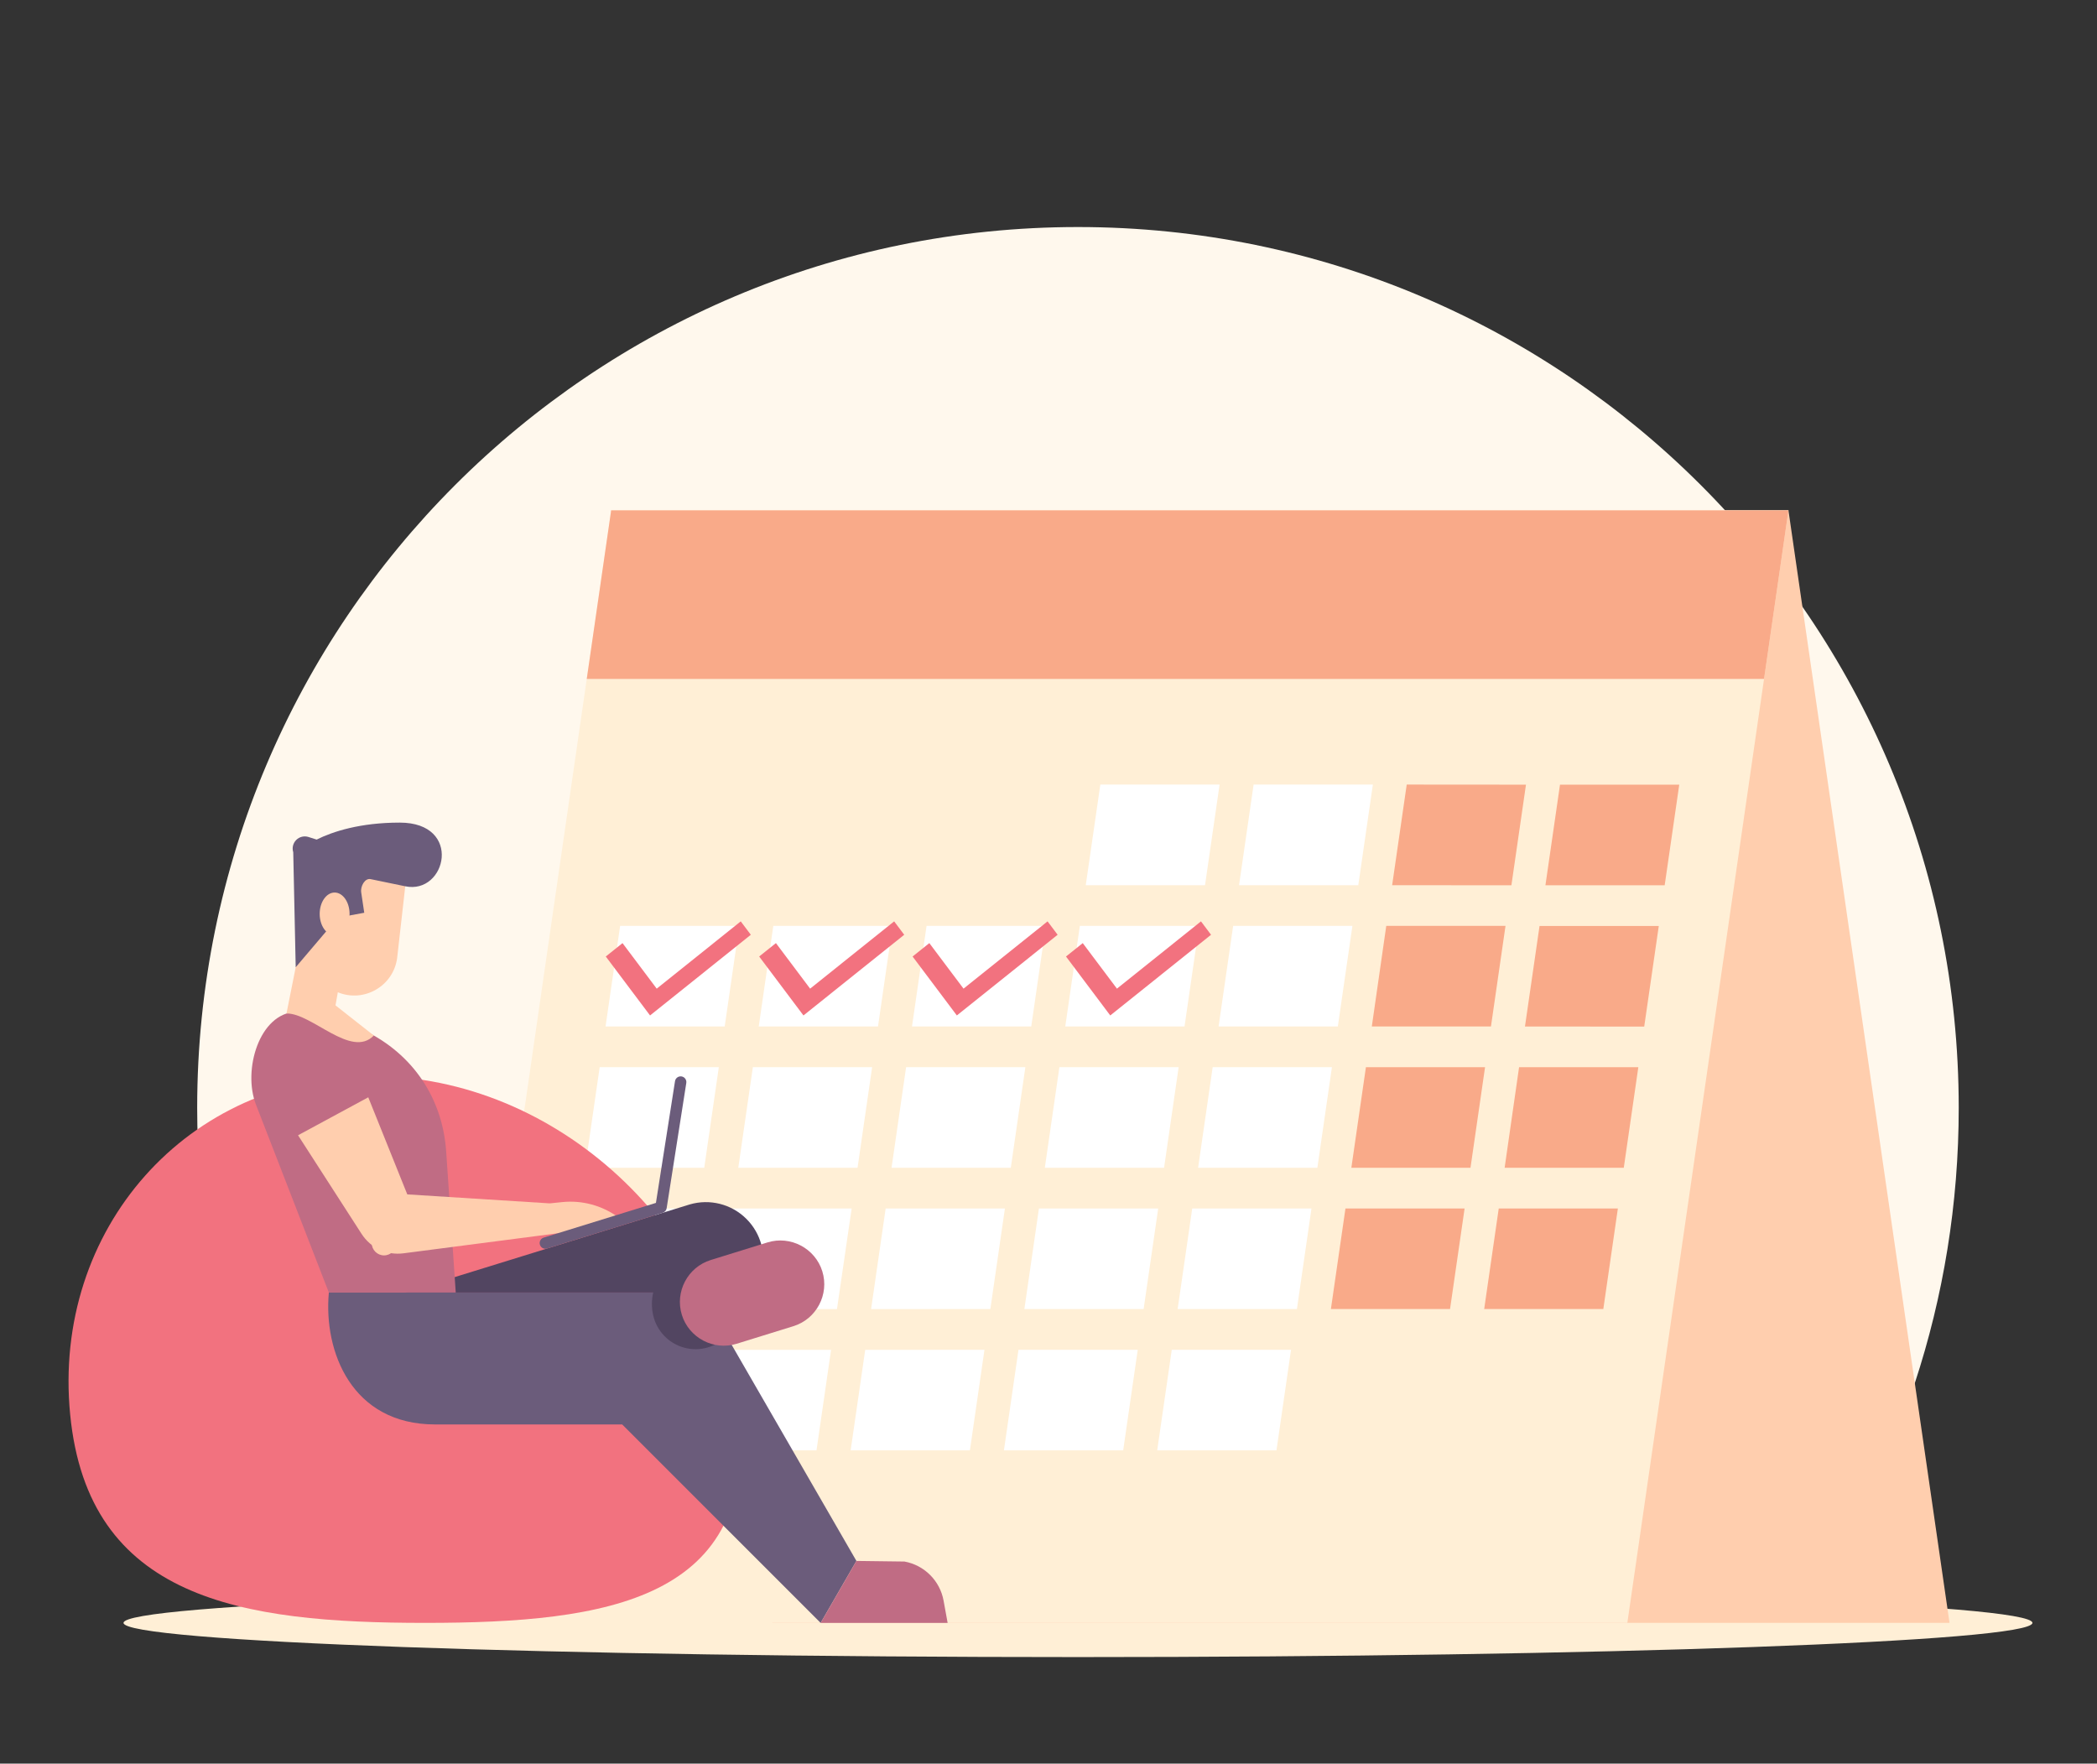 <?xml version="1.0" encoding="UTF-8"?>
<svg width="666.67" height="560.67" version="1.1" viewBox="0 0 666.67 560.67" xml:space="preserve" xmlns="http://www.w3.org/2000/svg" xmlns:cc="http://creativecommons.org/ns#" xmlns:dc="http://purl.org/dc/elements/1.1/" xmlns:rdf="http://www.w3.org/1999/02/22-rdf-syntax-ns#"><rect x="0" y="0" width="666.67" height="560.67" fill="#333333" stroke="none"/><defs><clipPath id="a"><path d="m0 500h500v-500h-500z"/></clipPath></defs><g transform="matrix(1.333 0 0 -1.333 0 666.67)"><g clip-path="url(#a)"><g fill="#f2727f"><path d="m161.11 11.726c0 0.545-0.078 1.017-0.24 1.403-0.157 0.392-0.378 0.693-0.662 0.906-0.283 0.207-0.595 0.314-0.939 0.314-0.545 0-1.006-0.231-1.381-0.676-0.375-0.451-0.563-1.11-0.563-1.983 0-0.823 0.188-1.462 0.557-1.914 0.375-0.458 0.838-0.688 1.387-0.688 0.328 0 0.634 0.1 0.916 0.302 0.276 0.199 0.502 0.497 0.671 0.891 0.171 0.403 0.254 0.881 0.254 1.445m-3.877 3.008v-0.249c0.371 0.477 0.756 0.833 1.157 1.054 0.402 0.226 0.859 0.34 1.367 0.34 0.607 0 1.168-0.165 1.681-0.493 0.51-0.328 0.915-0.805 1.213-1.438 0.297-0.632 0.444-1.376 0.444-2.238 0-0.634-0.083-1.225-0.255-1.749-0.171-0.533-0.407-0.982-0.706-1.342-0.3-0.36-0.656-0.64-1.062-0.831-0.41-0.197-0.85-0.293-1.315-0.293-0.569 0-1.043 0.118-1.427 0.356-0.388 0.236-0.751 0.582-1.097 1.042v-3.098c0-0.909-0.317-1.361-0.95-1.361-0.372 0-0.62 0.115-0.737 0.348-0.122 0.236-0.182 0.577-0.182 1.026v8.913c0 0.392 0.079 0.687 0.245 0.881 0.167 0.192 0.391 0.292 0.674 0.292 0.28 0 0.509-0.1 0.685-0.301s0.265-0.488 0.265-0.859"/><path d="m169.82 8.663v0.261c-0.238-0.312-0.486-0.572-0.748-0.783-0.261-0.216-0.546-0.372-0.853-0.474-0.313-0.103-0.664-0.155-1.061-0.155-0.475 0-0.904 0.104-1.285 0.308-0.38 0.207-0.674 0.493-0.879 0.855-0.25 0.439-0.37 1.07-0.37 1.888v4.093c0 0.41 0.089 0.722 0.268 0.925 0.179 0.204 0.415 0.307 0.708 0.307 0.301 0 0.541-0.103 0.726-0.312 0.184-0.207 0.274-0.515 0.274-0.92v-3.307c0-0.476 0.039-0.878 0.114-1.202 0.081-0.326 0.219-0.581 0.422-0.767 0.196-0.182 0.469-0.274 0.812-0.274 0.337 0 0.65 0.105 0.943 0.311 0.296 0.204 0.512 0.474 0.646 0.807 0.111 0.293 0.166 0.932 0.166 1.921v2.511c0 0.405 0.092 0.713 0.277 0.92 0.182 0.209 0.418 0.312 0.715 0.312 0.295 0 0.531-0.103 0.71-0.307 0.177-0.203 0.265-0.515 0.265-0.925v-5.981c0-0.393-0.082-0.689-0.254-0.883-0.17-0.199-0.391-0.295-0.662-0.295-0.27 0-0.492 0.105-0.67 0.304-0.176 0.207-0.264 0.49-0.264 0.862"/><path d="m175.56 11.644c0-0.822 0.179-1.451 0.538-1.893 0.361-0.439 0.834-0.663 1.42-0.663 0.498 0 0.923 0.227 1.286 0.678 0.362 0.452 0.542 1.094 0.542 1.938 0 0.55-0.076 1.017-0.226 1.408-0.151 0.396-0.365 0.7-0.638 0.912-0.279 0.214-0.596 0.325-0.964 0.325-0.381 0-0.711-0.111-1.008-0.325-0.297-0.212-0.527-0.524-0.698-0.931-0.169-0.403-0.252-0.884-0.252-1.449m-0.093 6.137v-3.156c0.367 0.407 0.749 0.713 1.134 0.932 0.387 0.214 0.868 0.322 1.436 0.322 0.658 0 1.233-0.165 1.729-0.487 0.494-0.331 0.88-0.799 1.152-1.416 0.275-0.618 0.41-1.35 0.41-2.197 0-0.627-0.075-1.199-0.226-1.724-0.153-0.52-0.372-0.97-0.663-1.358-0.293-0.381-0.644-0.674-1.055-0.89-0.415-0.205-0.87-0.312-1.367-0.312-0.302 0-0.591 0.039-0.861 0.113-0.267 0.077-0.498 0.175-0.681 0.302-0.192 0.117-0.352 0.249-0.486 0.377-0.132 0.133-0.305 0.328-0.522 0.59v-0.202c0-0.39-0.092-0.683-0.271-0.883-0.177-0.199-0.407-0.297-0.679-0.297-0.283 0-0.504 0.098-0.673 0.297-0.165 0.204-0.248 0.495-0.248 0.883v9.016c0 0.415 0.08 0.733 0.244 0.946 0.161 0.216 0.385 0.322 0.677 0.322 0.302 0 0.538-0.102 0.7-0.308 0.166-0.202 0.25-0.491 0.25-0.87"/><path d="m182.73 8.752v8.952c0 0.415 0.087 0.726 0.261 0.939 0.18 0.21 0.416 0.316 0.716 0.316s0.54-0.103 0.725-0.313c0.18-0.208 0.276-0.525 0.276-0.942v-8.952c0-0.419-0.096-0.734-0.281-0.945-0.185-0.205-0.426-0.312-0.72-0.312-0.29 0-0.522 0.109-0.705 0.325-0.182 0.218-0.272 0.527-0.272 0.932"/><path d="m188.73 14.715v-5.963c0-0.416-0.097-0.729-0.281-0.94-0.19-0.208-0.43-0.317-0.717-0.317-0.291 0-0.528 0.109-0.707 0.324-0.18 0.219-0.274 0.528-0.274 0.933v5.904c0 0.405 0.094 0.713 0.274 0.92 0.179 0.209 0.416 0.312 0.707 0.312 0.287 0 0.527-0.103 0.717-0.312 0.184-0.207 0.281-0.493 0.281-0.861m-0.979 2.135c-0.275 0-0.509 0.088-0.709 0.268-0.19 0.176-0.291 0.428-0.291 0.751 0 0.291 0.101 0.529 0.302 0.722 0.2 0.189 0.432 0.278 0.698 0.278 0.256 0 0.484-0.083 0.682-0.253 0.197-0.172 0.297-0.424 0.297-0.747 0-0.32-0.098-0.568-0.291-0.745-0.194-0.179-0.42-0.274-0.688-0.274"/><path d="m197.85 10.052c0-0.256-0.072-0.532-0.218-0.824-0.15-0.292-0.374-0.57-0.677-0.835-0.3-0.264-0.681-0.477-1.14-0.637-0.459-0.165-0.976-0.244-1.549-0.244-1.224 0-2.177 0.373-2.864 1.115-0.684 0.744-1.028 1.738-1.028 2.989 0 0.847 0.156 1.598 0.469 2.246 0.313 0.647 0.771 1.154 1.363 1.507 0.593 0.358 1.306 0.535 2.129 0.535 0.514 0 0.984-0.08 1.412-0.234 0.427-0.157 0.789-0.36 1.086-0.605 0.297-0.248 0.523-0.511 0.682-0.79 0.158-0.279 0.234-0.541 0.234-0.783 0-0.244-0.09-0.453-0.264-0.626-0.177-0.173-0.388-0.258-0.64-0.258-0.166 0-0.301 0.048-0.412 0.136-0.106 0.085-0.229 0.224-0.366 0.425-0.24 0.382-0.494 0.671-0.757 0.866-0.263 0.19-0.598 0.288-1.001 0.288-0.587 0-1.058-0.242-1.415-0.718-0.358-0.479-0.535-1.129-0.535-1.957 0-0.385 0.046-0.747 0.139-1.07 0.091-0.326 0.224-0.602 0.396-0.833 0.175-0.229 0.383-0.402 0.63-0.52 0.246-0.121 0.518-0.179 0.811-0.179 0.398 0 0.736 0.094 1.019 0.286 0.284 0.193 0.534 0.486 0.75 0.875 0.121 0.237 0.251 0.417 0.392 0.55 0.142 0.132 0.313 0.194 0.516 0.194 0.241 0 0.441-0.094 0.602-0.285 0.156-0.195 0.236-0.397 0.236-0.614"/><path d="m201.11 11.704c0-0.559 0.083-1.033 0.249-1.429 0.168-0.394 0.393-0.686 0.683-0.885 0.292-0.202 0.608-0.302 0.948-0.302 0.349 0 0.666 0.097 0.953 0.283 0.289 0.191 0.516 0.482 0.69 0.872 0.172 0.389 0.257 0.878 0.257 1.461 0 0.553-0.085 1.023-0.257 1.42-0.174 0.397-0.405 0.698-0.696 0.911-0.293 0.207-0.611 0.314-0.959 0.314-0.361 0-0.684-0.111-0.97-0.325-0.283-0.212-0.507-0.523-0.663-0.923-0.156-0.403-0.235-0.864-0.235-1.397m3.888-3.029v0.202c-0.266-0.317-0.527-0.575-0.789-0.772-0.254-0.201-0.536-0.352-0.838-0.456-0.301-0.1-0.631-0.154-0.987-0.154-0.473 0-0.914 0.107-1.316 0.312-0.402 0.216-0.751 0.511-1.046 0.899-0.294 0.388-0.517 0.844-0.671 1.37-0.154 0.523-0.228 1.09-0.228 1.703 0 1.287 0.303 2.298 0.906 3.019 0.606 0.721 1.399 1.081 2.383 1.081 0.569 0 1.051-0.105 1.441-0.313 0.391-0.2 0.774-0.514 1.145-0.941v3.049c0 0.424 0.08 0.744 0.243 0.96 0.161 0.218 0.39 0.325 0.691 0.325 0.298 0 0.529-0.1 0.693-0.297 0.16-0.198 0.244-0.493 0.244-0.881v-9.106c0-0.393-0.088-0.689-0.263-0.883-0.174-0.199-0.397-0.297-0.674-0.297-0.268 0-0.495 0.102-0.671 0.306-0.175 0.203-0.263 0.492-0.263 0.874"/><path d="m214.28 11.688c0 0.838-0.18 1.496-0.533 1.964-0.355 0.466-0.834 0.703-1.431 0.703-0.389 0-0.728-0.105-1.023-0.314-0.294-0.212-0.52-0.52-0.681-0.929-0.158-0.404-0.239-0.878-0.239-1.424 0-0.541 0.081-1.01 0.235-1.413 0.157-0.403 0.382-0.712 0.676-0.926 0.291-0.214 0.638-0.32 1.032-0.32 0.597 0 1.076 0.235 1.431 0.705 0.353 0.47 0.533 1.123 0.533 1.954m1.985 0c0-0.612-0.093-1.18-0.276-1.703-0.183-0.514-0.449-0.962-0.795-1.336-0.35-0.374-0.765-0.653-1.248-0.857-0.482-0.199-1.03-0.297-1.63-0.297-0.598 0-1.138 0.098-1.615 0.303-0.478 0.2-0.894 0.489-1.245 0.865-0.348 0.377-0.613 0.816-0.797 1.328-0.18 0.516-0.27 1.077-0.27 1.7 0 0.625 0.093 1.197 0.274 1.713 0.184 0.523 0.445 0.963 0.789 1.334 0.344 0.367 0.758 0.651 1.249 0.849 0.49 0.2 1.025 0.301 1.615 0.301 0.599 0 1.143-0.101 1.63-0.304 0.487-0.2 0.905-0.49 1.252-0.863 0.35-0.372 0.614-0.819 0.791-1.333 0.186-0.513 0.276-1.08 0.276-1.7"/><path d="m224.61 13.393c-0.148-0.349-0.218-0.965-0.218-1.852v-2.743c0-0.432-0.093-0.76-0.284-0.978-0.187-0.216-0.439-0.325-0.748-0.325-0.297 0-0.539 0.109-0.723 0.325-0.187 0.218-0.278 0.546-0.278 0.978v3.293c0 0.517-0.019 0.92-0.053 1.211-0.035 0.284-0.125 0.521-0.276 0.706-0.146 0.185-0.385 0.277-0.707 0.277-0.646 0-1.072-0.232-1.279-0.699-0.207-0.462-0.305-1.128-0.305-1.997v-2.791c0-0.431-0.096-0.755-0.279-0.97-0.188-0.224-0.433-0.333-0.734-0.333s-0.549 0.109-0.739 0.333c-0.192 0.215-0.283 0.539-0.283 0.969v5.907c0 0.39 0.082 0.685 0.252 0.886 0.174 0.2 0.399 0.304 0.682 0.304 0.269 0 0.496-0.094 0.675-0.284 0.181-0.188 0.272-0.448 0.272-0.782v-0.196c0.342 0.429 0.71 0.745 1.099 0.944 0.391 0.201 0.831 0.303 1.305 0.303 0.496 0 0.922-0.105 1.279-0.313 0.36-0.204 0.653-0.517 0.883-0.934 0.334 0.42 0.692 0.737 1.074 0.94 0.382 0.205 0.804 0.307 1.266 0.307 0.545 0 1.01-0.108 1.399-0.334 0.392-0.222 0.683-0.538 0.877-0.952 0.17-0.373 0.253-0.96 0.253-1.764v-4.031c0-0.432-0.093-0.76-0.279-0.978-0.192-0.216-0.438-0.325-0.748-0.325-0.301 0-0.545 0.109-0.734 0.333-0.194 0.215-0.289 0.539-0.289 0.97v3.473c0 0.445-0.018 0.799-0.053 1.067-0.037 0.27-0.135 0.491-0.296 0.674-0.158 0.181-0.401 0.273-0.722 0.273-0.26 0-0.509-0.082-0.74-0.239-0.238-0.164-0.416-0.381-0.549-0.653"/><path d="m235.82 11.648c-0.291-0.113-0.712-0.227-1.265-0.353-0.554-0.123-0.937-0.213-1.15-0.273-0.212-0.059-0.416-0.171-0.606-0.338-0.195-0.174-0.293-0.409-0.293-0.711 0-0.316 0.115-0.579 0.34-0.799 0.228-0.222 0.526-0.329 0.893-0.329 0.391 0 0.754 0.091 1.083 0.269 0.331 0.178 0.577 0.411 0.728 0.692 0.18 0.313 0.27 0.826 0.27 1.548zm0.129-2.99c-0.479-0.388-0.941-0.679-1.387-0.87-0.446-0.197-0.95-0.293-1.502-0.293-0.511 0-0.952 0.107-1.339 0.312-0.387 0.211-0.68 0.495-0.889 0.856-0.205 0.358-0.311 0.742-0.311 1.162 0 0.566 0.175 1.045 0.517 1.445 0.34 0.395 0.811 0.664 1.409 0.8 0.126 0.031 0.44 0.096 0.934 0.201 0.503 0.11 0.925 0.205 1.285 0.292 0.352 0.087 0.739 0.195 1.154 0.32-0.025 0.547-0.129 0.946-0.314 1.206-0.188 0.252-0.576 0.377-1.157 0.377-0.505 0-0.881-0.071-1.138-0.218-0.252-0.144-0.471-0.366-0.649-0.662-0.184-0.29-0.309-0.484-0.384-0.576-0.077-0.096-0.238-0.138-0.481-0.138-0.225 0-0.416 0.073-0.576 0.22-0.164 0.15-0.244 0.338-0.244 0.573 0 0.362 0.123 0.718 0.368 1.056 0.247 0.344 0.632 0.626 1.153 0.851 0.521 0.222 1.172 0.332 1.951 0.332 0.867 0 1.552-0.11 2.052-0.323 0.497-0.212 0.844-0.549 1.051-1.017 0.207-0.46 0.309-1.078 0.309-1.843 0-0.484 0-0.898-3e-3 -1.234-4e-3 -0.34-6e-3 -0.715-0.011-1.128 0-0.386 0.062-0.793 0.186-1.212 0.12-0.42 0.181-0.693 0.181-0.811 0-0.213-0.096-0.406-0.286-0.58-0.186-0.173-0.405-0.261-0.645-0.261-0.206 0-0.403 0.098-0.604 0.297-0.197 0.2-0.407 0.49-0.63 0.866"/><path d="m241.74 14.715v-5.963c0-0.416-0.095-0.729-0.28-0.94-0.189-0.208-0.426-0.317-0.717-0.317-0.289 0-0.527 0.109-0.706 0.324-0.184 0.219-0.274 0.528-0.274 0.933v5.904c0 0.405 0.09 0.713 0.274 0.92 0.179 0.209 0.417 0.312 0.706 0.312 0.291 0 0.528-0.103 0.717-0.312 0.185-0.207 0.28-0.493 0.28-0.861m-0.977 2.135c-0.273 0-0.507 0.088-0.703 0.268-0.196 0.176-0.297 0.428-0.297 0.751 0 0.291 0.102 0.529 0.303 0.722 0.199 0.189 0.434 0.278 0.697 0.278 0.256 0 0.486-0.083 0.684-0.253 0.196-0.172 0.293-0.424 0.293-0.747 0-0.32-0.095-0.568-0.289-0.745-0.193-0.179-0.423-0.274-0.688-0.274"/><path d="m245.59 14.745v-0.246c0.346 0.477 0.726 0.828 1.136 1.052 0.414 0.223 0.888 0.337 1.427 0.337 0.519 0 0.988-0.117 1.401-0.358 0.406-0.235 0.715-0.568 0.916-1 0.132-0.255 0.214-0.529 0.255-0.82 0.036-0.29 0.058-0.663 0.058-1.118v-3.84c0-0.416-0.093-0.729-0.273-0.94-0.182-0.208-0.418-0.317-0.706-0.317-0.294 0-0.534 0.109-0.711 0.325-0.187 0.218-0.28 0.527-0.28 0.932v3.437c0 0.685-0.088 1.204-0.269 1.563-0.185 0.36-0.547 0.543-1.088 0.543-0.351 0-0.673-0.11-0.962-0.331-0.289-0.217-0.502-0.52-0.637-0.903-0.096-0.308-0.147-0.88-0.147-1.727v-2.582c0-0.419-0.091-0.734-0.278-0.945-0.187-0.205-0.427-0.312-0.72-0.312-0.283 0-0.52 0.109-0.702 0.324-0.187 0.219-0.277 0.528-0.277 0.933v5.963c0 0.395 0.082 0.685 0.249 0.881 0.16 0.194 0.39 0.292 0.673 0.292 0.171 0 0.33-0.046 0.468-0.129 0.145-0.084 0.253-0.217 0.338-0.382 0.082-0.176 0.129-0.385 0.129-0.632"/><path d="m253.95 14.604 1.598-4.688 1.724 4.892c0.138 0.393 0.27 0.669 0.402 0.834 0.134 0.163 0.328 0.246 0.593 0.246 0.25 0 0.463-0.088 0.644-0.268 0.173-0.175 0.262-0.376 0.262-0.613 0-0.089-0.018-0.194-0.049-0.312-0.028-0.124-0.065-0.237-0.107-0.345-0.042-0.102-0.085-0.225-0.142-0.36l-1.898-4.915c-0.053-0.139-0.124-0.321-0.206-0.539-0.086-0.215-0.181-0.396-0.283-0.557-0.105-0.151-0.232-0.267-0.383-0.354-0.155-0.086-0.339-0.13-0.557-0.13-0.281 0-0.502 0.067-0.671 0.198-0.167 0.135-0.29 0.28-0.369 0.442-0.078 0.156-0.215 0.471-0.402 0.94l-1.885 4.862c-0.043 0.119-0.09 0.241-0.137 0.362-0.044 0.121-0.079 0.241-0.113 0.37-0.031 0.129-0.048 0.236-0.048 0.323 0 0.145 0.041 0.283 0.125 0.422 0.082 0.14 0.196 0.255 0.34 0.341 0.147 0.087 0.3 0.133 0.472 0.133 0.326 0 0.553-0.098 0.677-0.298 0.124-0.195 0.263-0.525 0.413-0.986"/><path d="m262.04 12.361h3.585c-0.046 0.703-0.227 1.232-0.546 1.58-0.317 0.349-0.734 0.525-1.252 0.525-0.489 0-0.895-0.178-1.21-0.532-0.316-0.354-0.506-0.879-0.577-1.573m3.869-1.174h-3.869c1e-3 -0.471 0.096-0.883 0.269-1.244 0.179-0.354 0.412-0.625 0.705-0.808 0.292-0.183 0.615-0.271 0.968-0.271 0.236 0 0.454 0.029 0.647 0.085 0.195 0.061 0.387 0.151 0.572 0.273 0.181 0.124 0.348 0.253 0.504 0.399 0.152 0.141 0.359 0.329 0.602 0.572 0.102 0.096 0.248 0.138 0.434 0.138 0.206 0 0.368-0.056 0.494-0.175 0.126-0.116 0.186-0.278 0.186-0.489 0-0.188-0.069-0.405-0.21-0.657-0.139-0.246-0.346-0.488-0.634-0.719-0.283-0.228-0.638-0.415-1.065-0.57-0.425-0.151-0.914-0.226-1.475-0.226-1.269 0-2.258 0.381-2.96 1.133-0.704 0.761-1.056 1.783-1.056 3.076 0 0.617 0.09 1.179 0.26 1.699 0.174 0.524 0.426 0.97 0.76 1.342 0.334 0.375 0.742 0.663 1.231 0.859 0.491 0.201 1.029 0.3 1.625 0.3 0.768 0 1.433-0.17 1.986-0.512 0.554-0.34 0.967-0.777 1.243-1.315 0.275-0.543 0.413-1.09 0.413-1.653 0-0.516-0.139-0.853-0.427-1.005-0.287-0.156-0.685-0.232-1.203-0.232"/><path d="m276.31 10.052c0-0.256-0.074-0.532-0.224-0.824-0.148-0.292-0.368-0.57-0.673-0.835-0.301-0.264-0.684-0.477-1.144-0.637-0.456-0.165-0.976-0.244-1.546-0.244-1.226 0-2.18 0.373-2.865 1.115-0.683 0.744-1.029 1.738-1.029 2.989 0 0.847 0.156 1.598 0.473 2.246 0.314 0.647 0.765 1.154 1.36 1.507 0.592 0.358 1.305 0.535 2.132 0.535 0.512 0 0.98-0.08 1.41-0.234 0.427-0.157 0.786-0.36 1.087-0.605 0.297-0.248 0.522-0.511 0.681-0.79 0.155-0.279 0.234-0.541 0.234-0.783 0-0.244-0.086-0.453-0.268-0.626-0.174-0.173-0.387-0.258-0.638-0.258-0.165 0-0.301 0.048-0.407 0.136-0.112 0.085-0.233 0.224-0.369 0.425-0.242 0.382-0.493 0.671-0.756 0.866-0.264 0.19-0.598 0.288-1.005 0.288-0.581 0-1.054-0.242-1.41-0.718-0.361-0.479-0.538-1.129-0.538-1.957 0-0.385 0.048-0.747 0.136-1.07 0.093-0.326 0.227-0.602 0.402-0.833 0.172-0.229 0.384-0.402 0.63-0.52 0.243-0.121 0.514-0.179 0.811-0.179 0.396 0 0.736 0.094 1.019 0.286 0.281 0.193 0.533 0.486 0.751 0.875 0.121 0.237 0.249 0.417 0.39 0.55 0.139 0.132 0.309 0.194 0.515 0.194 0.238 0 0.442-0.094 0.596-0.285 0.163-0.195 0.245-0.397 0.245-0.614"/><path d="m278.14 15.714h0.217v1.241c0 0.33 9e-3 0.594 0.027 0.781 0.016 0.19 0.06 0.349 0.141 0.488 0.076 0.138 0.187 0.255 0.334 0.344 0.144 0.086 0.305 0.128 0.484 0.128 0.25 0 0.478-0.096 0.679-0.292 0.133-0.133 0.221-0.291 0.257-0.478 0.037-0.19 0.054-0.461 0.054-0.808v-1.404h0.727c0.28 0 0.495-0.07 0.641-0.209 0.151-0.139 0.222-0.315 0.222-0.532 0-0.278-0.105-0.474-0.318-0.583-0.209-0.109-0.509-0.165-0.901-0.165h-0.371v-3.802c0-0.323 0.012-0.572 0.032-0.748 0.026-0.175 0.087-0.317 0.179-0.422 0.091-0.108 0.245-0.165 0.459-0.165 0.115 0 0.271 0.02 0.472 0.065 0.193 0.042 0.348 0.064 0.461 0.064 0.159 0 0.307-0.07 0.433-0.196 0.125-0.138 0.191-0.3 0.191-0.499 0-0.331-0.17-0.585-0.521-0.762-0.352-0.177-0.85-0.265-1.499-0.265-0.619 0-1.089 0.109-1.407 0.325-0.318 0.218-0.53 0.516-0.625 0.904-0.102 0.382-0.151 0.893-0.151 1.534v3.967h-0.262c-0.281 0-0.498 0.07-0.65 0.213-0.15 0.14-0.223 0.317-0.223 0.535 0 0.217 0.077 0.393 0.232 0.532 0.159 0.139 0.386 0.209 0.686 0.209"/><path d="m288.7 11.688c0 0.838-0.18 1.496-0.532 1.964-0.358 0.466-0.831 0.703-1.432 0.703-0.387 0-0.727-0.105-1.02-0.314-0.297-0.212-0.524-0.52-0.682-0.929-0.159-0.404-0.24-0.878-0.24-1.424 0-0.541 0.081-1.01 0.237-1.413s0.38-0.712 0.672-0.926c0.291-0.214 0.636-0.32 1.033-0.32 0.601 0 1.074 0.235 1.432 0.705 0.352 0.47 0.532 1.123 0.532 1.954m1.986 0c0-0.612-0.091-1.18-0.278-1.703-0.181-0.514-0.449-0.962-0.795-1.336-0.348-0.374-0.764-0.653-1.246-0.857-0.484-0.199-1.024-0.297-1.631-0.297-0.601 0-1.14 0.098-1.617 0.303-0.476 0.2-0.892 0.489-1.242 0.865-0.349 0.377-0.615 0.816-0.794 1.328-0.181 0.516-0.27 1.077-0.27 1.7 0 0.625 0.089 1.197 0.27 1.713 0.187 0.523 0.447 0.963 0.79 1.334 0.346 0.367 0.76 0.651 1.246 0.849 0.493 0.2 1.03 0.301 1.617 0.301 0.601 0 1.141-0.101 1.631-0.304 0.487-0.2 0.903-0.49 1.252-0.863 0.345-0.372 0.614-0.819 0.795-1.333 0.181-0.513 0.272-1.08 0.272-1.7"/><path d="m294.21 10.471v-1.719c0-0.419-0.095-0.734-0.283-0.945-0.19-0.205-0.428-0.312-0.72-0.312-0.281 0-0.519 0.109-0.7 0.317-0.184 0.211-0.274 0.524-0.274 0.94v5.745c0 0.929 0.32 1.391 0.962 1.391 0.325 0 0.564-0.111 0.711-0.325 0.143-0.216 0.219-0.538 0.239-0.959 0.235 0.421 0.48 0.743 0.729 0.959 0.249 0.214 0.579 0.325 0.992 0.325 0.419 0 0.821-0.111 1.214-0.325 0.389-0.216 0.587-0.505 0.587-0.862 0-0.252-0.086-0.463-0.252-0.624-0.165-0.163-0.346-0.248-0.541-0.248-0.071 0-0.247 0.048-0.524 0.144-0.28 0.091-0.525 0.139-0.739 0.139-0.287 0-0.523-0.077-0.705-0.239-0.184-0.161-0.328-0.394-0.428-0.705-0.102-0.316-0.175-0.687-0.211-1.12-0.038-0.428-0.057-0.952-0.057-1.577"/><path d="m304.75 10.192c0-0.571-0.133-1.057-0.401-1.463-0.267-0.408-0.658-0.711-1.178-0.923-0.521-0.204-1.15-0.311-1.898-0.311-0.705 0-1.317 0.113-1.826 0.342-0.506 0.226-0.881 0.508-1.121 0.848-0.244 0.338-0.368 0.68-0.368 1.021 0 0.227 0.079 0.422 0.237 0.583 0.154 0.164 0.351 0.241 0.584 0.241 0.209 0 0.371-0.053 0.481-0.156 0.111-0.112 0.215-0.258 0.319-0.449 0.202-0.369 0.444-0.644 0.731-0.825 0.278-0.184 0.664-0.274 1.156-0.274 0.393 0 0.719 0.093 0.974 0.278 0.252 0.183 0.382 0.393 0.382 0.63 0 0.366-0.133 0.631-0.394 0.795-0.268 0.17-0.698 0.328-1.303 0.479-0.681 0.177-1.236 0.362-1.664 0.555-0.428 0.195-0.773 0.453-1.027 0.77-0.256 0.313-0.386 0.706-0.386 1.17 0 0.416 0.119 0.807 0.356 1.172 0.236 0.369 0.589 0.662 1.049 0.882 0.461 0.22 1.017 0.331 1.672 0.331 0.51 0 0.97-0.057 1.38-0.167 0.407-0.111 0.753-0.261 1.021-0.446 0.273-0.187 0.483-0.393 0.624-0.619 0.145-0.229 0.215-0.451 0.215-0.666 0-0.238-0.074-0.427-0.229-0.586-0.153-0.144-0.371-0.221-0.647-0.221-0.206 0-0.378 0.059-0.522 0.183-0.14 0.119-0.306 0.299-0.487 0.538-0.151 0.202-0.326 0.366-0.531 0.486-0.203 0.119-0.478 0.181-0.824 0.181-0.358 0-0.658-0.078-0.891-0.239-0.238-0.157-0.357-0.356-0.357-0.594 0-0.217 0.088-0.394 0.259-0.533 0.177-0.139 0.409-0.254 0.705-0.345 0.297-0.09 0.701-0.204 1.219-0.334 0.614-0.155 1.114-0.34 1.504-0.558 0.388-0.215 0.682-0.472 0.882-0.767 0.204-0.298 0.304-0.634 0.304-1.009"/><path d="m306.99 7.495c-0.3 0-0.558 0.098-0.773 0.303-0.221 0.2-0.328 0.484-0.328 0.844 0 0.307 0.101 0.572 0.307 0.795 0.208 0.22 0.466 0.329 0.771 0.329 0.302 0 0.563-0.109 0.773-0.328 0.218-0.216 0.326-0.486 0.326-0.796 0-0.357-0.108-0.638-0.326-0.841-0.21-0.204-0.461-0.306-0.75-0.306"/><path d="m315.74 11.688c0 0.838-0.178 1.496-0.533 1.964-0.355 0.466-0.831 0.703-1.429 0.703-0.387 0-0.724-0.105-1.02-0.314-0.296-0.212-0.523-0.52-0.681-0.929-0.157-0.404-0.238-0.878-0.238-1.424 0-0.541 0.076-1.01 0.232-1.413 0.161-0.403 0.384-0.712 0.677-0.926 0.291-0.214 0.634-0.32 1.03-0.32 0.598 0 1.074 0.235 1.429 0.705s0.533 1.123 0.533 1.954m1.988 0c0-0.612-0.091-1.18-0.278-1.703-0.184-0.514-0.447-0.962-0.796-1.336-0.35-0.374-0.76-0.653-1.246-0.857-0.481-0.199-1.024-0.297-1.63-0.297-0.598 0-1.136 0.098-1.615 0.303-0.478 0.2-0.89 0.489-1.24 0.865-0.356 0.377-0.619 0.816-0.803 1.328-0.177 0.516-0.267 1.077-0.267 1.7 0 0.625 0.09 1.197 0.275 1.713 0.187 0.523 0.445 0.963 0.787 1.334 0.343 0.367 0.759 0.651 1.248 0.849 0.487 0.2 1.023 0.301 1.615 0.301 0.598 0 1.142-0.101 1.63-0.304 0.49-0.2 0.907-0.49 1.255-0.863 0.346-0.372 0.61-0.819 0.793-1.333 0.181-0.513 0.272-1.08 0.272-1.7"/><path d="m321.25 10.471v-1.719c0-0.419-0.094-0.734-0.282-0.945-0.186-0.205-0.428-0.312-0.715-0.312-0.289 0-0.521 0.109-0.705 0.317-0.186 0.211-0.276 0.524-0.276 0.94v5.745c0 0.929 0.325 1.391 0.964 1.391 0.329 0 0.564-0.111 0.708-0.325 0.143-0.216 0.228-0.538 0.245-0.959 0.232 0.421 0.474 0.743 0.723 0.959 0.249 0.214 0.582 0.325 0.994 0.325 0.422 0 0.825-0.111 1.212-0.325 0.392-0.216 0.589-0.505 0.589-0.862 0-0.252-0.084-0.463-0.249-0.624-0.169-0.163-0.346-0.248-0.543-0.248-0.07 0-0.244 0.048-0.521 0.144-0.28 0.091-0.525 0.139-0.74 0.139-0.288 0-0.522-0.077-0.711-0.239-0.18-0.161-0.324-0.394-0.426-0.705-0.099-0.316-0.17-0.687-0.207-1.12-0.039-0.428-0.06-0.952-0.06-1.577"/><path d="m326.96 11.759c0-0.835 0.176-1.469 0.527-1.9 0.348-0.425 0.804-0.642 1.356-0.642 0.326 0 0.64 0.096 0.931 0.279 0.293 0.185 0.531 0.461 0.715 0.832 0.186 0.371 0.275 0.819 0.275 1.348 0 0.842-0.179 1.496-0.534 1.964-0.353 0.472-0.821 0.709-1.4 0.709-0.563 0-1.017-0.231-1.356-0.676-0.343-0.45-0.514-1.087-0.514-1.914m5.733 2.618v-5.999c0-0.688-0.075-1.276-0.212-1.768-0.14-0.497-0.365-0.905-0.673-1.227-0.309-0.321-0.716-0.561-1.212-0.717-0.501-0.153-1.124-0.232-1.866-0.232-0.683 0-1.293 0.095-1.827 0.295-0.537 0.204-0.951 0.458-1.24 0.775-0.289 0.311-0.435 0.637-0.435 0.972 0 0.252 0.08 0.456 0.249 0.614 0.162 0.163 0.36 0.241 0.591 0.241 0.291 0 0.541-0.135 0.763-0.4 0.107-0.141 0.218-0.277 0.328-0.413 0.113-0.14 0.239-0.261 0.376-0.357 0.139-0.101 0.307-0.173 0.499-0.222 0.19-0.047 0.415-0.072 0.667-0.072 0.508 0 0.91 0.076 1.191 0.224 0.283 0.148 0.481 0.356 0.596 0.623 0.109 0.267 0.181 0.552 0.193 0.857 0.023 0.311 0.037 0.796 0.05 1.475-0.304-0.442-0.661-0.781-1.055-1.013-0.399-0.232-0.875-0.345-1.421-0.345-0.668 0-1.246 0.172-1.738 0.528-0.497 0.352-0.878 0.845-1.143 1.482-0.263 0.633-0.398 1.366-0.398 2.199 0 0.624 0.079 1.184 0.244 1.683 0.158 0.497 0.387 0.919 0.692 1.262 0.296 0.343 0.644 0.601 1.034 0.776 0.394 0.172 0.819 0.261 1.291 0.261 0.558 0 1.043-0.114 1.453-0.34 0.416-0.221 0.793-0.577 1.147-1.054v0.278c0 0.36 0.088 0.634 0.254 0.838 0.168 0.193 0.387 0.293 0.651 0.293 0.383 0 0.636-0.129 0.763-0.389 0.124-0.261 0.188-0.638 0.188-1.128"/><path d="m246.97 34.477h2.933c-0.207-1.581-0.855-2.816-1.933-3.705-0.997-0.87-2.205-1.299-3.616-1.299-1.916 0-3.446 0.673-4.587 2.016-1.082 1.278-1.622 2.928-1.622 4.943 0 2.065 0.536 3.715 1.606 4.966 1.069 1.245 2.582 1.871 4.537 1.871 1.454 0 2.685-0.394 3.682-1.174 1.058-0.844 1.705-2.03 1.933-3.547h-2.933c-0.254 1.324-1.062 1.982-2.438 1.982-2.267 0-3.403-1.342-3.403-4.03 0-1.26 0.292-2.287 0.875-3.089 0.583-0.804 1.405-1.206 2.466-1.206 1.581 0 2.415 0.759 2.5 2.272m-11.549 1.851c0-2.626 0.833-4.849 2.495-6.659 1.665-1.811 3.702-2.717 6.12-2.717 2.407 0 4.447 0.906 6.109 2.717 1.667 1.81 2.494 4.033 2.494 6.659 0 2.624-0.827 4.845-2.494 6.656-1.662 1.815-3.702 2.719-6.109 2.719-2.418 0-4.455-0.904-6.12-2.719-1.662-1.811-2.495-4.032-2.495-6.656m-2.98 0c0 3.341 1.13 6.193 3.393 8.562 2.266 2.365 5 3.548 8.202 3.548 3.195 0 5.925-1.183 8.193-3.548 2.264-2.369 3.398-5.221 3.398-8.562 0-3.344-1.134-6.199-3.398-8.563-2.268-2.368-4.998-3.551-8.193-3.551-3.202 0-5.936 1.183-8.202 3.551-2.263 2.364-3.393 5.219-3.393 8.563"/><path d="m237.13 28.733 1.691-1.434 12.434 15.967-1.69 1.432z"/></g><g fill-rule="evenodd"><path d="m257.09 445.98c116.01 0 210.06-94.047 210.06-210.06 0-45.868-14.71-88.297-39.661-122.84h-340.8c-24.949 34.546-39.661 76.975-39.661 122.84 0 116.01 94.046 210.06 210.06 210.06" fill="#fff8ed"/><path d="m257.09 104.92c125.38 0 227.64 3.664 227.64 8.157s-102.26 8.157-227.64 8.157c-125.37 0-227.63-3.664-227.63-8.157s102.26-8.157 227.63-8.157" fill="#ffefd6"/><path d="m426.54 378.4h-280.78l38.425-265.32h280.77z" fill="#ffceae"/><path d="m145.76 378.4h280.78l-38.425-265.32h-280.77z" fill="#ffefd6"/><path d="m145.76 378.4h280.78l-5.821-40.198h-280.78z" fill="#f9aa89"/><path d="m330.62 279.31h28.441c-1.157-8.014-2.317-16.029-3.474-23.998h-28.414c1.13 7.969 2.29 16.006 3.447 23.998m31.676-33.701h28.441c-1.156-7.993-2.313-15.983-3.471-23.999h-28.417c1.161 8.016 2.318 16.006 3.447 23.999m-36.528 0h28.414c-1.158-7.993-2.314-15.983-3.475-23.999h-28.415c1.162 8.016 2.317 16.006 3.476 23.999m31.676-33.701h28.414c-1.156-7.994-2.314-15.985-3.47-23.977h-28.414c1.156 7.992 2.314 15.983 3.47 23.977m-36.556 0h28.415c-1.158-7.994-2.316-15.985-3.472-23.977h-28.415c1.157 7.992 2.313 15.983 3.472 23.977m51.168 101.08h28.442c-1.16-8.015-2.318-16.007-3.476-23.999h-28.442c1.157 8.016 2.314 15.984 3.476 23.999m-36.556 0.021c9.49 0 18.951 0 28.441-0.021-1.161-8.015-2.317-15.983-3.475-23.999-9.49 0-18.952 0.022-28.442 0.022 1.159 7.994 2.315 15.962 3.476 23.998m31.676-33.722h28.441c-1.157-7.993-2.316-16.008-3.476-23.999-9.489 0-18.951 0.022-28.441 0.022 1.158 7.969 2.318 15.984 3.476 23.977" fill="#f9aa89"/><path d="m257.54 279.31h28.442c-1.158-7.992-2.319-16.005-3.476-23.998h-28.442c1.158 7.993 2.319 16.006 3.476 23.998m-36.556 0h28.442c-1.158-7.992-2.318-16.005-3.476-23.998h-28.441c1.158 7.993 2.318 16.006 3.475 23.998m-73.085 0h28.415c-1.158-7.992-2.32-16.005-3.477-23.998h-28.414c1.158 7.993 2.319 16.006 3.476 23.998m141.32-33.701h28.44c-1.156-7.993-2.311-15.983-3.472-23.999h-28.443c1.16 8.016 2.318 16.006 3.475 23.999m-36.556 0h28.442c-1.158-7.993-2.315-15.983-3.476-23.999h-28.441c1.161 8.016 2.318 16.006 3.475 23.999m-36.558 0h28.442c-1.156-7.993-2.313-15.983-3.474-23.999h-28.442c1.161 8.016 2.317 16.006 3.474 23.999m-73.083 0h28.414c-1.158-7.993-2.317-15.983-3.477-23.999h-28.414c1.161 8.016 2.318 16.006 3.477 23.999m141.32-33.701h28.442c-1.158-7.994-2.315-15.985-3.471-23.977h-28.444c1.158 7.992 2.316 15.983 3.473 23.977m-36.558 0h28.444c-1.158-7.994-2.315-15.985-3.473-23.977h-28.442c1.157 7.992 2.315 15.983 3.471 23.977m-36.556 0h28.442c-1.157-7.994-2.315-15.985-3.472-23.977-9.49 0-18.98 0-28.441-0.022 1.156 8.014 2.312 16.005 3.471 23.999m-73.085 0h28.385c-1.158-7.994-2.314-15.985-3.471-23.999h-28.388c1.157 7.992 2.316 16.005 3.474 23.999m141.32-33.701h28.443c-1.157-7.992-2.315-15.985-3.471-23.977h-28.444c1.158 7.992 2.317 15.985 3.472 23.977m-36.557 0h28.444c-1.158-7.992-2.316-15.985-3.473-23.977h-28.444c1.159 7.992 2.317 15.985 3.473 23.977m-36.557-0.022c9.462 0 18.952 0.022 28.443 0.022-1.157-7.992-2.315-15.985-3.473-23.977h-28.442c1.157 7.992 2.315 15.985 3.472 23.955m-73.086 0h28.387c-1.158-7.97-2.316-15.985-3.473-23.955-9.463 0-18.953 0-28.386-0.023 1.157 7.993 2.315 15.985 3.472 23.978m36.528 0h28.415c-1.156-7.97-2.314-15.963-3.473-23.955h-28.414c1.158 7.97 2.314 15.985 3.472 23.955m4.881 33.723h28.444c-1.159-7.994-2.316-15.985-3.502-23.999h-28.413c1.158 8.014 2.314 16.005 3.471 23.999m4.882 33.701h28.442c-1.157-7.993-2.314-15.983-3.475-23.999h-28.443c1.16 8.016 2.32 16.006 3.476 23.999m119.43 67.402h28.441c-1.161-8.036-2.319-16.004-3.476-23.998h-28.441c1.156 7.994 2.314 15.986 3.476 23.998m-36.558 0h28.442c-1.16-8.012-2.317-16.004-3.475-23.998h-28.443c1.158 7.994 2.316 15.986 3.476 23.998m-77.991-33.701h28.442c-1.158-7.992-2.319-16.005-3.476-23.998h-28.443c1.156 7.993 2.319 16.006 3.477 23.998m109.67 0h28.441c-1.158-7.992-2.319-16.029-3.476-23.998h-28.442c1.156 7.993 2.317 16.006 3.477 23.998" fill="#fff"/><path d="m258.23 275.2 8.157-10.861 20.041 16.048 2.401-3.197-24.034-19.244-10.558 14.059zm-36.588 0c2.719-3.619 5.44-7.24 8.157-10.861 6.682 5.35 13.361 10.699 20.042 16.048 0.8-1.066 1.601-2.131 2.401-3.197-8.011-6.414-16.022-12.828-24.033-19.244-3.52 4.687-7.039 9.372-10.559 14.059 1.331 1.064 2.661 2.13 3.992 3.195m-73.173 0 8.159-10.861 20.039 16.048 2.402-3.197-24.032-19.244-10.56 14.059zm36.589 0c2.717-3.619 5.436-7.24 8.155-10.861 6.681 5.35 13.362 10.699 20.042 16.048 0.8-1.066 1.599-2.131 2.4-3.197-8.01-6.414-16.021-12.828-24.032-19.244-3.519 4.687-7.039 9.372-10.559 14.059 1.33 1.064 2.661 2.13 3.994 3.195" fill="#f2727f"/><path d="m88.703 243.5c44.08 0 83.373-36.602 87.656-80.683 4.285-44.081-30.898-49.74-74.978-49.74-44.082 0-80.367 5.659-84.652 49.74s27.893 80.683 71.974 80.683" fill="#f2727f"/><path d="m78.431 191.86h76.934c7.591 0 14.108-3.763 17.903-10.337l30.986-53.671-8.534-14.783-47.332 47.333h-44.62c-19.913 0-26.629 17.427-25.337 31.458" fill="#6b5c7b"/><path d="m195.72 113.07h30.286l-0.964 5.308c-0.864 4.748-4.581 8.465-9.329 9.329l-11.459 0.146z" fill="#c06c84"/><path d="m96.53 191.86 67.954 21.011c4.789 1.402 9.962 0.095 13.505-3.417 3.546-3.512 4.903-8.671 3.546-13.472-1.511-5.34-4.268-10.247-8.043-14.315-2.614-2.817-6.571-3.957-10.282-2.961-3.71 0.994-6.568 3.959-7.423 7.706-0.41 1.792-0.41 3.655 0 5.448z" fill="#524561"/><path d="m196.12 196.92c1.701-5.494-1.401-11.38-6.893-13.081l-13.531-4.19c-5.493-1.702-11.378 1.399-13.08 6.893-1.7 5.492 1.402 11.377 6.894 13.078l13.53 4.193c5.492 1.701 11.377-1.401 13.08-6.893" fill="#c06c84"/><path d="m78.431 191.86-17.391 44.843c-3.192 8.231 0.795 21.811 9.618 22.12 4.262 0.15 8.598-0.764 12.723-2.767l3.607-1.754c11.483-5.581 18.562-16.084 19.426-28.823l2.28-33.619z" fill="#c06c84"/><path d="m68.323 258.41 7.761 38.88 21.033-4.428-2.399-21.218c-0.895-6.69-7.904-10.736-14.147-8.169l-0.556-3.124 9.144-7.191c-5.398-5.585-14.838 5.412-20.836 5.25" fill="#ffceae"/><path d="m88.389 290.46 8.264-1.709c9.786-2.062 13.823 15.189-1.33 15.188-9.419 0-15.972-2.132-19.802-4.048l-1.952 0.62c-1.03 0.327-2.156 0.052-2.921-0.712-0.764-0.764-1.038-1.891-0.711-2.92l0.587-27.439 10.059 11.841 6.289 1.157-0.722 4.844c-0.224 1.489 0.881 3.46 2.239 3.178" fill="#6b5c7b"/></g><g fill="#ffceae" fill-rule="evenodd"><path d="m79.808 277.08c1.963 0 3.563 2.287 3.563 5.092 0 2.802-1.6 5.09-3.563 5.09-1.964 0-3.564-2.288-3.564-5.09 0-2.805 1.6-5.092 3.564-5.092"/><path d="m71.083 229.37 15.122-23.473c2.225-3.451 5.997-5.202 10.069-4.674l36.75 4.775-1.88 7.128-34.007 2.144-9.308 23.155z"/><path d="m131.14 213.13 2.937 0.302c4.723 0.485 9.461-0.784 13.31-3.569l-12.878-4.565-1.489 0.704-7.186 1.752z"/></g><path d="m130.47 202.36c-0.718-0.22-1.48 0.182-1.701 0.902-0.221 0.719 0.183 1.482 0.902 1.702l26.766 8.276 4.55 29.028c0.116 0.742 0.811 1.252 1.554 1.136 0.743-0.112 1.25-0.81 1.138-1.552l-4.673-29.803c-0.055-0.526-0.416-0.995-0.955-1.161z" fill="#6b5c7b" fill-rule="evenodd"/><path d="m91.589 200.72c1.615 0 2.932 1.318 2.932 2.931 0 1.614-1.317 2.931-2.932 2.931-1.612 0-2.931-1.317-2.931-2.931 0-1.613 1.319-2.931 2.931-2.931" fill="#ffceae" fill-rule="evenodd"/></g></g></svg>
